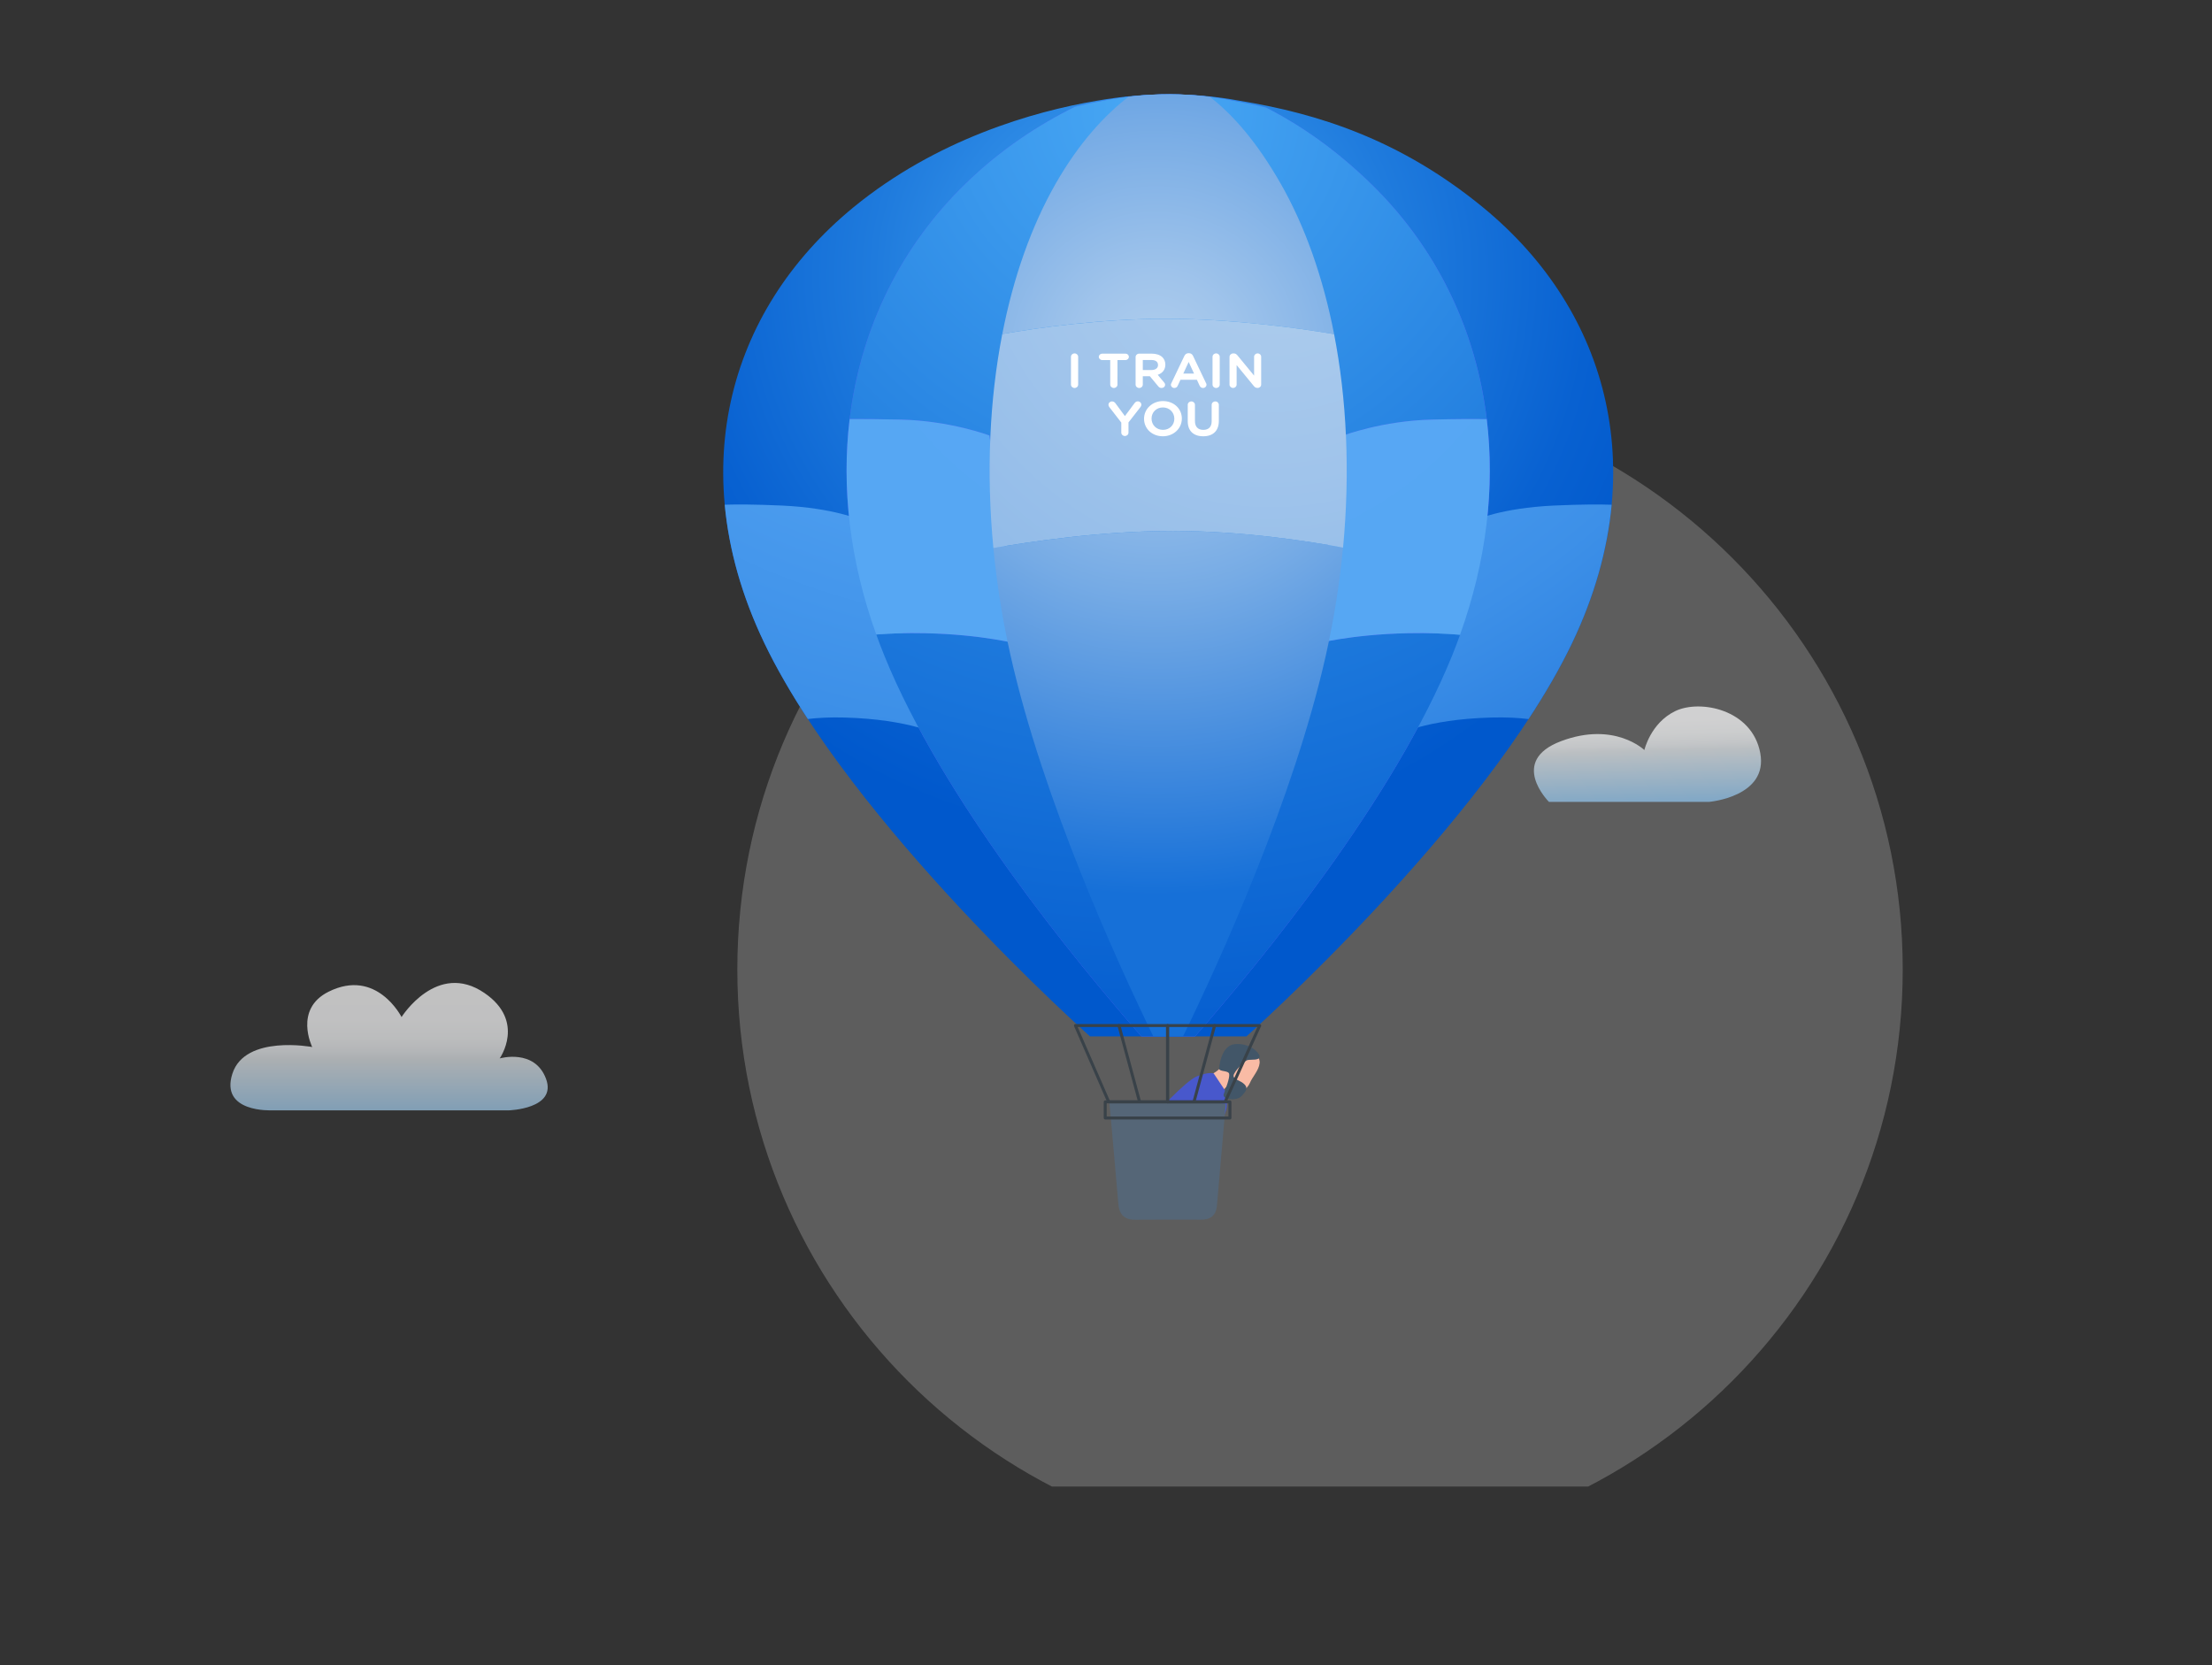 <svg width="672" height="506" viewBox="0 0 672 506" fill="none" xmlns="http://www.w3.org/2000/svg">
<rect x="0" y="0" width="672" height="506" fill="#333333" stroke="none"/>
<g clip-path="url(#clip0)">
<g clip-path="url(#clip1)">
<g clip-path="url(#clip2)">
<path opacity="0.21" d="M401.022 471.465C498.789 471.465 578.044 392.261 578.044 294.557C578.044 196.853 498.789 117.648 401.022 117.648C303.256 117.648 224 196.853 224 294.557C224 392.261 303.256 471.465 401.022 471.465Z" fill="white"/>
<path fill-rule="evenodd" clip-rule="evenodd" d="M358.384 330.404C358.572 330.164 358.761 329.913 358.949 329.672C358.75 329.923 358.572 330.164 358.384 330.404Z" fill="#B5D1F3"/>
<path d="M367.295 326.743C367.295 326.743 370.143 325.645 371.138 323.897C372.122 322.139 375.526 319.073 378.06 319.292C380.583 319.512 382.887 320.81 382.667 323.018C382.447 325.216 380.468 327.193 379.704 329.056C378.939 330.919 376.081 332.782 376.081 332.782L372.939 329.82L370.154 332.782L367.295 326.743Z" fill="#F9BBA5"/>
<path d="M350.383 339.186C350.383 339.186 360.038 328.428 363.661 327.005C367.284 325.581 368.709 326.126 368.709 326.126L372.217 331.389C372.217 331.389 372.876 333.911 372.656 336.329C372.437 338.746 369.913 342.807 369.913 342.807L350.383 339.186Z" fill="#4858CC"/>
<path d="M370.363 324.597C370.363 324.597 370.803 317.679 375.086 317.25C379.368 316.811 382.437 319.553 382.657 320.923C382.876 322.294 380.018 321.855 379.033 322.075C378.049 322.294 374.866 325.591 374.751 326.794C374.635 327.998 376.834 328.217 378.039 329.431C379.243 330.635 378.583 331.514 377.159 333.052C375.735 334.591 371.106 334.182 371.777 332.393C372.436 330.635 373.64 327.443 373.421 326.302C373.222 325.141 370.227 325.706 370.363 324.597Z" fill="#425668"/>
<path fill-rule="evenodd" clip-rule="evenodd" d="M369.243 335.04C370.29 335.155 371.337 335.26 372.385 335.364C371.494 345.672 370.594 355.991 369.704 366.298C369.452 369.218 367.819 370.589 364.939 370.579C358.258 370.568 351.577 370.537 344.907 370.6C341.546 370.631 340.017 368.988 339.745 365.744C338.875 355.425 337.933 345.118 337.022 334.799C337.577 334.747 365.316 335.04 369.243 335.04Z" fill="#556677"/>
<path opacity="0.72" fill-rule="evenodd" clip-rule="evenodd" d="M519.185 243.642C519.185 243.642 537.255 242.13 534.764 228.796C532.274 215.462 516.385 212.432 508.901 216.071C501.424 219.71 499.554 227.893 499.554 227.893C499.554 227.893 490.515 219.102 474.316 225.163C458.117 231.225 470.575 243.648 470.575 243.648H519.185V243.642Z" fill="url(#paint0_linear)"/>
<path opacity="0.7" fill-rule="evenodd" clip-rule="evenodd" d="M101.78 337.354H82.533C82.533 337.354 66.753 338.128 70.606 326.198C74.46 314.279 94.848 318.12 94.848 318.12C94.848 318.12 89.172 306.64 99.801 301.324C114.43 294.019 121.99 309.015 121.99 309.015C121.99 309.015 132.765 291.832 147.185 301.711C159.772 310.323 151.803 321.583 151.803 321.583C151.803 321.583 162.4 318.507 165.866 327.737C169.332 336.967 154.505 337.365 154.505 337.365L101.78 337.354Z" fill="url(#paint1_linear)"/>
<path d="M450.492 62.975C425.297 42.318 400.249 34.48 376.552 30.608C363.117 28.117 348.656 27.887 333.231 30.608C314.089 33.81 284.486 42.318 259.291 62.975C220.4 94.862 207.74 144.444 232.264 195.502C258.673 250.506 331.147 314.896 331.147 314.896H333.242H376.562H378.657C378.657 314.896 451.131 250.506 477.54 195.502C502.044 144.444 489.383 94.862 450.492 62.975Z" fill="url(#paint2_radial)"/>
<path d="M384.605 32.68C381.264 31.874 377.955 31.194 374.667 30.608C362.405 28.117 349.2 27.887 335.105 30.608C332.467 31.089 329.597 31.696 326.571 32.449C315.524 37.902 303.994 45.426 293.334 55.797C257.825 90.299 246.264 143.952 268.653 199.196C286.308 242.751 326.487 291.758 346.76 314.896H363.044C383.317 291.758 423.496 242.762 441.151 199.196C463.539 143.942 451.979 90.299 416.47 55.797C405.768 45.415 395.118 38.038 384.605 32.68Z" fill="#515FF9"/>
<path d="M256.579 218.009C276.653 218.564 285.303 223.346 285.303 223.346L261.553 158.024C261.553 158.024 253.448 154.341 237.615 153.608C229.185 153.221 223.573 153.242 220.169 153.347C221.447 167.045 225.395 181.215 232.254 195.489C235.877 203.034 240.369 210.746 245.416 218.459C248.401 218.103 252.097 217.883 256.579 218.009Z" fill="url(#paint3_radial)"/>
<path d="M489.614 153.357C486.232 153.242 480.567 153.211 471.99 153.608C456.157 154.341 448.052 158.025 448.052 158.025L424.303 223.346C424.303 223.346 432.952 218.564 453.026 218.009C457.602 217.884 461.351 218.103 464.367 218.48C469.425 210.767 473.917 203.044 477.54 195.489C484.378 181.215 488.326 167.045 489.614 153.357Z" fill="url(#paint4_radial)"/>
<path d="M427.622 192.393C410.312 192.759 399.39 195.679 399.39 195.679L408.102 132.314C408.102 132.314 419.883 127.846 434.983 127.48C442.167 127.302 447.769 127.291 451.664 127.333C448.313 99.633 436.02 74.799 416.448 55.785C405.767 45.404 395.118 38.026 384.604 32.668C381.264 31.862 377.955 31.182 374.667 30.596C362.404 28.105 349.2 27.875 335.105 30.596C332.466 31.077 329.597 31.684 326.571 32.438C315.523 37.89 303.994 45.414 293.334 55.785C273.762 74.789 261.479 99.622 258.128 127.323C261.951 127.291 267.176 127.312 273.721 127.48C288.821 127.846 300.601 132.314 300.601 132.314L309.314 195.679C309.314 195.679 298.392 192.759 281.082 192.393C275.208 192.267 270.234 192.466 266.212 192.78C266.977 194.915 267.783 197.05 268.652 199.185C286.307 242.739 326.487 291.746 346.76 314.884H363.043C383.316 291.746 423.496 242.75 441.151 199.185C442.009 197.071 442.805 194.967 443.559 192.864C439.35 192.508 434.009 192.257 427.622 192.393Z" fill="url(#paint5_radial)"/>
<path d="M281.072 192.394C298.381 192.76 309.303 195.68 309.303 195.68L300.591 132.315C300.591 132.315 288.81 127.846 273.71 127.48C267.166 127.323 261.94 127.302 258.118 127.323C255.626 147.949 258.087 170.177 266.202 192.781C270.223 192.467 275.197 192.268 281.072 192.394Z" fill="url(#paint6_radial)"/>
<path d="M451.664 127.333C447.769 127.291 442.167 127.302 434.983 127.479C419.883 127.846 408.102 132.314 408.102 132.314L399.39 195.679C399.39 195.679 410.312 192.759 427.622 192.393C434.02 192.257 439.36 192.508 443.549 192.864C451.685 170.239 454.157 147.991 451.664 127.333Z" fill="url(#paint7_radial)"/>
<path d="M301.785 166.516C302.811 177.253 304.539 188.189 307.01 199.187C316.811 242.742 339.116 291.749 350.373 314.887H359.41C370.667 291.749 392.971 242.753 402.773 199.187C405.254 188.137 406.993 177.148 408.008 166.37C397.82 164.465 377.672 161.305 356.352 161.305C334.508 161.315 312.497 164.633 301.785 166.516Z" fill="url(#paint8_radial)"/>
<path d="M405.297 101.517C401.935 84.219 396.427 68.668 389.066 55.786C381.84 43.144 374.636 34.929 367.567 29.435C359.682 28.431 351.441 28.357 342.844 29.393C335.64 34.961 327.838 43.333 320.718 55.786C313.367 68.657 307.858 84.187 304.497 101.486C315.398 99.571 334.404 96.85 354.248 96.85C374.196 96.85 393.977 99.612 405.297 101.517Z" fill="url(#paint9_radial)"/>
<path d="M405.297 101.519C393.977 99.604 374.196 96.852 354.237 96.852C334.393 96.852 315.387 99.572 304.487 101.487C300.623 121.318 299.586 143.452 301.785 166.516C312.497 164.632 334.509 161.315 356.363 161.315C377.672 161.315 397.82 164.475 408.019 166.38C410.187 143.378 409.14 121.297 405.297 101.519Z" fill="url(#paint10_radial)"/>
<path d="M373.651 340.133H335.765C335.514 340.133 335.315 339.935 335.315 339.684V334.786C335.315 334.535 335.514 334.336 335.765 334.336H373.651C373.903 334.336 374.102 334.535 374.102 334.786V339.684C374.102 339.935 373.892 340.133 373.651 340.133ZM336.215 339.234H373.191V335.236H336.215V339.234Z" fill="#394249"/>
<path d="M354.708 335.237H336.833C336.655 335.237 336.488 335.133 336.414 334.965L326.299 311.775C326.236 311.639 326.257 311.472 326.341 311.346C326.424 311.22 326.571 311.137 326.718 311.137H354.708C354.959 311.137 355.158 311.336 355.158 311.587V334.777C355.158 335.038 354.959 335.237 354.708 335.237ZM337.126 334.327H354.247V312.047H327.398L337.126 334.327Z" fill="#394249"/>
<path d="M372.185 335.239H354.708C354.457 335.239 354.258 335.04 354.258 334.789V311.598C354.258 311.347 354.457 311.148 354.708 311.148H382.699C382.856 311.148 382.992 311.232 383.076 311.358C383.159 311.483 383.17 311.651 383.107 311.787L372.594 334.977C372.531 335.134 372.363 335.239 372.185 335.239ZM355.158 334.328H371.892L381.987 312.048H355.148V334.328H355.158Z" fill="#394249"/>
<path d="M346.1 334.859C345.901 334.859 345.713 334.723 345.661 334.524L339.493 311.711C339.43 311.47 339.566 311.219 339.817 311.156C340.058 311.093 340.31 311.229 340.372 311.47L346.54 334.283C346.603 334.524 346.467 334.775 346.216 334.838C346.174 334.859 346.132 334.859 346.1 334.859Z" fill="#394249"/>
<path d="M362.823 334.862C362.782 334.862 362.74 334.862 362.708 334.842C362.467 334.779 362.321 334.528 362.384 334.287L368.551 311.474C368.614 311.233 368.866 311.086 369.106 311.16C369.347 311.222 369.494 311.474 369.431 311.714L363.263 334.528C363.211 334.737 363.022 334.862 362.823 334.862Z" fill="#394249"/>
<path d="M326.456 107.375C325.838 107.375 325.356 107.825 325.356 108.411V116.846C325.356 117.421 325.838 117.882 326.456 117.882C327.063 117.882 327.545 117.432 327.545 116.846V108.411C327.545 107.835 327.063 107.375 326.456 107.375Z" fill="white"/>
<path d="M337.284 116.847C337.284 117.412 337.776 117.883 338.383 117.883C338.99 117.883 339.483 117.422 339.483 116.847V109.396H341.933C342.488 109.396 342.949 108.956 342.949 108.422C342.949 107.889 342.498 107.449 341.933 107.449H334.844C334.278 107.449 333.817 107.889 333.817 108.422C333.817 108.956 334.278 109.396 334.844 109.396H337.284V116.847Z" fill="white"/>
<path d="M351.86 117.359C352.132 117.715 352.467 117.883 352.897 117.883C353.41 117.883 353.954 117.506 353.954 116.909C353.954 116.564 353.787 116.334 353.609 116.135L351.713 113.885C353.211 113.372 354.028 112.284 354.028 110.777C354.028 109.877 353.703 109.082 353.096 108.496C352.352 107.815 351.253 107.449 349.902 107.449H346.09C345.472 107.449 344.991 107.91 344.991 108.496V116.847C344.991 117.422 345.472 117.883 346.09 117.883C346.698 117.883 347.179 117.433 347.179 116.847V114.304H349.315L351.86 117.359ZM349.766 112.43H347.179V109.375H349.755C350.52 109.375 351.808 109.574 351.808 110.913C351.808 111.844 351.022 112.43 349.766 112.43Z" fill="white"/>
<path d="M356.75 117.882C357.211 117.882 357.588 117.641 357.766 117.233L358.624 115.381H363.609L364.436 117.17C364.646 117.631 365.012 117.882 365.494 117.882C366.08 117.882 366.531 117.442 366.531 116.877C366.531 116.72 366.489 116.563 366.405 116.438L362.436 108.118C362.185 107.595 361.745 107.312 361.18 107.312H361.085C360.52 107.312 360.07 107.595 359.818 108.118L355.85 116.438C355.755 116.616 355.713 116.762 355.713 116.909C355.724 117.453 356.174 117.882 356.75 117.882ZM359.483 113.508L361.117 109.971L362.75 113.508H359.483Z" fill="white"/>
<path d="M369.463 117.882C370.07 117.882 370.552 117.432 370.552 116.846V108.411C370.552 107.835 370.07 107.375 369.463 107.375C368.845 107.375 368.363 107.825 368.363 108.411V116.846C368.363 117.421 368.845 117.882 369.463 117.882Z" fill="white"/>
<path d="M382.06 107.375C381.474 107.375 380.992 107.835 380.992 108.39V114.125L375.924 107.961C375.631 107.616 375.327 107.385 374.824 107.385H374.625C374.018 107.385 373.526 107.856 373.526 108.432V116.856C373.526 117.421 374.018 117.871 374.615 117.871C375.201 117.871 375.683 117.411 375.683 116.856V110.923L380.898 117.275C381.139 117.568 381.453 117.861 381.997 117.861H382.071C382.668 117.861 383.139 117.411 383.139 116.825V108.39C383.149 107.835 382.668 107.375 382.06 107.375Z" fill="white"/>
<path d="M345.661 121.941C345.252 121.941 344.928 122.13 344.635 122.538L341.744 126.42L338.896 122.559C338.708 122.308 338.404 121.962 337.849 121.962C337.231 121.962 336.75 122.402 336.75 122.967C336.75 123.218 336.833 123.448 337.001 123.679L340.645 128.388V131.433C340.645 132.009 341.127 132.469 341.734 132.469C342.352 132.469 342.833 132.019 342.833 131.433V128.346L346.446 123.7C346.645 123.448 346.739 123.218 346.739 122.967C346.729 122.381 346.268 121.941 345.661 121.941Z" fill="white"/>
<path d="M353.316 121.859C350.09 121.859 347.556 124.204 347.556 127.238C347.556 130.273 350.017 132.554 353.284 132.554C356.509 132.554 359.043 130.2 359.043 127.176C359.043 124.151 356.583 121.859 353.316 121.859ZM353.284 123.795C355.263 123.795 356.761 125.26 356.761 127.238C356.761 129.164 355.284 130.608 353.316 130.608C351.336 130.608 349.839 129.143 349.839 127.176C349.839 125.25 351.315 123.795 353.284 123.795Z" fill="white"/>
<path d="M369.201 121.965C368.583 121.965 368.101 122.415 368.101 123.001V127.982C368.101 129.677 367.201 130.609 365.567 130.609C363.923 130.609 363.023 129.646 363.023 127.909V123.001C363.023 122.425 362.541 121.965 361.933 121.965C361.316 121.965 360.834 122.415 360.834 123.001V127.982C360.834 130.891 362.551 132.555 365.536 132.555C368.552 132.555 370.279 130.86 370.279 127.898V123.001C370.279 122.415 369.808 121.965 369.201 121.965Z" fill="white"/>
</g>
</g>
</g>
<defs>
<linearGradient id="paint0_linear" x1="499.717" y1="207.151" x2="501.193" y2="257.975" gradientUnits="userSpaceOnUse">
<stop stop-color="white"/>
<stop offset="0.233" stop-color="#FDFDFE"/>
<stop offset="0.317" stop-color="#F6F8F9"/>
<stop offset="0.377" stop-color="#EBEEF1"/>
<stop offset="0.412" stop-color="#DFE5E9"/>
<stop offset="1" stop-color="#48A8F4"/>
</linearGradient>
<linearGradient id="paint1_linear" x1="118.204" y1="294.278" x2="118.204" y2="361.012" gradientUnits="userSpaceOnUse">
<stop stop-color="white"/>
<stop offset="0.233" stop-color="#FDFDFE"/>
<stop offset="0.317" stop-color="#F6F8F9"/>
<stop offset="0.377" stop-color="#EBEEF1"/>
<stop offset="0.412" stop-color="#DFE5E9"/>
<stop offset="1" stop-color="#48A8F4"/>
</linearGradient>
<radialGradient id="paint2_radial" cx="0" cy="0" r="1" gradientUnits="userSpaceOnUse" gradientTransform="translate(345.749 83.613) scale(173.184 173.073)">
<stop offset="0.002" stop-color="#48A8F4"/>
<stop offset="0.045" stop-color="#44A3F2"/>
<stop offset="0.465" stop-color="#1F7BDD"/>
<stop offset="0.796" stop-color="#0861D1"/>
<stop offset="0.996" stop-color="#0058CC"/>
</radialGradient>
<radialGradient id="paint3_radial" cx="0" cy="0" r="1" gradientUnits="userSpaceOnUse" gradientTransform="translate(318.63 -26.047) scale(379.003 378.76)">
<stop offset="0.002" stop-color="#58A8F4"/>
<stop offset="0.295" stop-color="#55A6F3"/>
<stop offset="0.489" stop-color="#4C9DEF"/>
<stop offset="0.655" stop-color="#3D90E8"/>
<stop offset="0.805" stop-color="#287CDE"/>
<stop offset="0.942" stop-color="#0D64D2"/>
<stop offset="0.996" stop-color="#0058CC"/>
</radialGradient>
<radialGradient id="paint4_radial" cx="0" cy="0" r="1" gradientUnits="userSpaceOnUse" gradientTransform="translate(318.631 -26.047) scale(379.004 378.76)">
<stop offset="0.002" stop-color="#58A8F4"/>
<stop offset="0.295" stop-color="#55A6F3"/>
<stop offset="0.489" stop-color="#4C9DEF"/>
<stop offset="0.655" stop-color="#3D90E8"/>
<stop offset="0.805" stop-color="#287CDE"/>
<stop offset="0.942" stop-color="#0D64D2"/>
<stop offset="0.996" stop-color="#0058CC"/>
</radialGradient>
<radialGradient id="paint5_radial" cx="0" cy="0" r="1" gradientUnits="userSpaceOnUse" gradientTransform="translate(349.297 32.195) scale(341.637 341.418)">
<stop offset="0.002" stop-color="#48A8F4"/>
<stop offset="0.045" stop-color="#44A3F2"/>
<stop offset="0.465" stop-color="#1F7BDD"/>
<stop offset="0.796" stop-color="#0861D1"/>
<stop offset="0.996" stop-color="#0058CC"/>
</radialGradient>
<radialGradient id="paint6_radial" cx="0" cy="0" r="1" gradientUnits="userSpaceOnUse" gradientTransform="translate(362.298 61.235) scale(727.477 727.01)">
<stop offset="0.002" stop-color="#58A8F4"/>
<stop offset="0.295" stop-color="#55A6F3"/>
<stop offset="0.489" stop-color="#4C9DEF"/>
<stop offset="0.655" stop-color="#3D90E8"/>
<stop offset="0.805" stop-color="#287CDE"/>
<stop offset="0.942" stop-color="#0D64D2"/>
<stop offset="0.996" stop-color="#0058CC"/>
</radialGradient>
<radialGradient id="paint7_radial" cx="0" cy="0" r="1" gradientUnits="userSpaceOnUse" gradientTransform="translate(362.298 61.234) scale(727.477 727.009)">
<stop offset="0.002" stop-color="#58A8F4"/>
<stop offset="0.295" stop-color="#55A6F3"/>
<stop offset="0.489" stop-color="#4C9DEF"/>
<stop offset="0.655" stop-color="#3D90E8"/>
<stop offset="0.805" stop-color="#287CDE"/>
<stop offset="0.942" stop-color="#0D64D2"/>
<stop offset="0.996" stop-color="#0058CC"/>
</radialGradient>
<radialGradient id="paint8_radial" cx="0" cy="0" r="1" gradientUnits="userSpaceOnUse" gradientTransform="translate(351.071 108.436) scale(163.624 163.519)">
<stop offset="0.002" stop-color="#B0CEED"/>
<stop offset="0.149" stop-color="#A0C4EB"/>
<stop offset="0.438" stop-color="#76ABE5"/>
<stop offset="0.835" stop-color="#3482DC"/>
<stop offset="1" stop-color="#1670D8"/>
</radialGradient>
<radialGradient id="paint9_radial" cx="0" cy="0" r="1" gradientUnits="userSpaceOnUse" gradientTransform="translate(351.071 108.435) scale(163.624 163.519)">
<stop offset="0.002" stop-color="#B0CEED"/>
<stop offset="0.149" stop-color="#A0C4EB"/>
<stop offset="0.438" stop-color="#76ABE5"/>
<stop offset="0.835" stop-color="#3482DC"/>
<stop offset="1" stop-color="#1670D8"/>
</radialGradient>
<radialGradient id="paint10_radial" cx="0" cy="0" r="1" gradientUnits="userSpaceOnUse" gradientTransform="translate(386.179 65.328) scale(534.312 533.968)">
<stop offset="0.002" stop-color="#B0CEED"/>
<stop offset="0.149" stop-color="#A0C4EB"/>
<stop offset="0.438" stop-color="#76ABE5"/>
<stop offset="0.835" stop-color="#3482DC"/>
<stop offset="1" stop-color="#1670D8"/>
</radialGradient>
<clipPath id="clip0">
<rect width="672" height="505.205" fill="white" transform="translate(0 0.648)"/>
</clipPath>
<clipPath id="clip1">
<rect width="740" height="470" fill="white" transform="translate(-28 28.648)"/>
</clipPath>
<clipPath id="clip2">
<rect width="572" height="423" fill="white" transform="translate(35 28.648)"/>
</clipPath>
</defs>
</svg>
